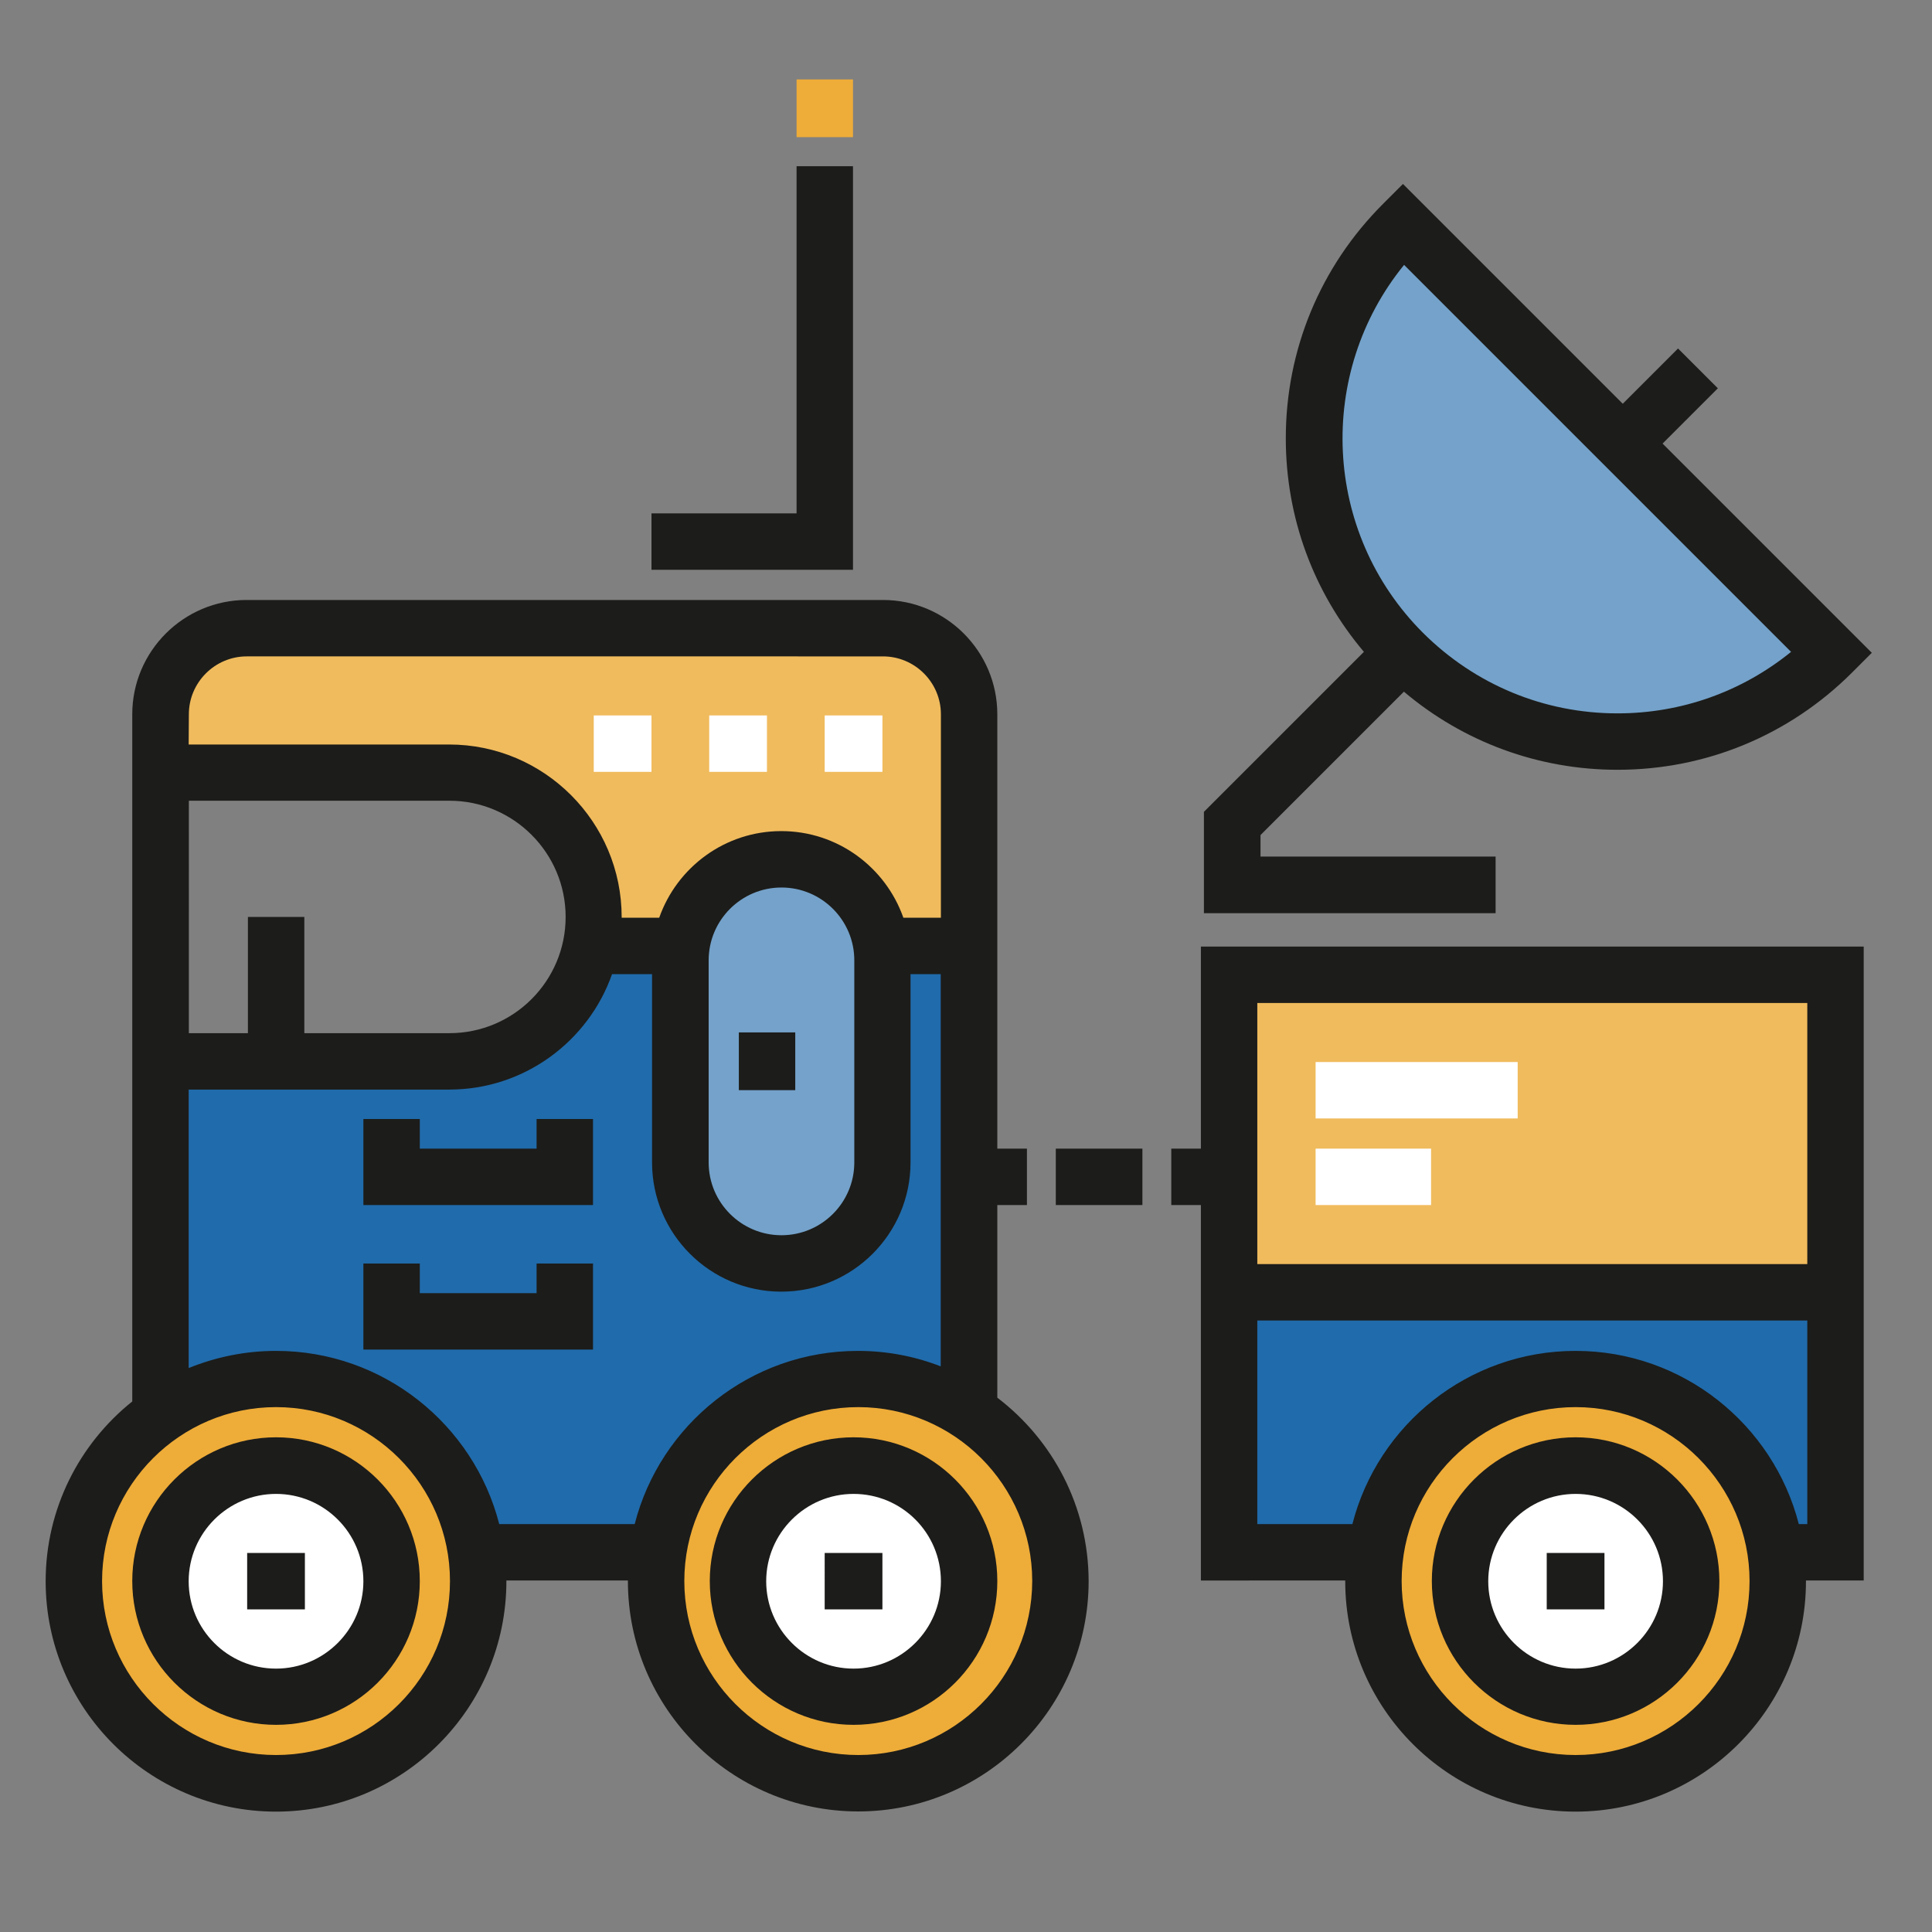 <?xml version="1.0" standalone="no"?><!DOCTYPE svg PUBLIC "-//W3C//DTD SVG 1.1//EN" "http://www.w3.org/Graphics/SVG/1.1/DTD/svg11.dtd"><svg t="1542513576323" class="icon" style="" viewBox="0 0 1024 1024" version="1.1" xmlns="http://www.w3.org/2000/svg" p-id="6435" xmlns:xlink="http://www.w3.org/1999/xlink" width="256" height="256"><rect x="0" y="0" width="1024" height="1024" fill="#808080" stroke="none"/><defs><style type="text/css"></style></defs><path d="M744.9 118.9c-61.5 61.5-63.5 167.8-2 229.3s177 54.6 238.5-6.8L744.9 118.9z m0 0" fill="#74A2CA" p-id="6436"></path><path d="M651.4 516.6h321.4V685H651.4z" fill="#F0BB5D" p-id="6437"></path><path d="M414.2 669.7c-29.6 0-53.6-24-53.6-53.6V509c0-29.6 24-53.6 53.6-53.6s53.6 24 53.6 53.6v107.1c-0.1 29.6-24 53.6-53.6 53.6z m0 0" fill="#74A2CA" p-id="6438"></path><path d="M414.2 669.7c-29.6 0-53.6-24-53.6-53.6V509c0-29.6 24-53.6 53.6-53.6s53.6 24 53.6 53.6v107.1c-0.1 29.6-24 53.6-53.6 53.6z m0 0" fill="#74A2CA" p-id="6439"></path><path d="M467.2 501.3c0.4 2.5 0.6 5.1 0.6 7.7v107.1c0 29.6-24 53.6-53.6 53.6s-53.6-24-53.6-53.6V509c0-2.6 0.2-5.2 0.5-7.7h-48c-7.1 34.9-38 61.2-75 61.2h-153v187.6c17.4-12.1 38.5-19.2 61.2-19.2 54 0 98.6 39.9 106 91.8h94.1c7.4-51.9 52.1-91.8 106-91.8 22.8 0 43.9 7.1 61.2 19.2V501.3h-46.4z m0 0" fill="#206BAB" p-id="6440"></path><path d="M312.4 501.3h48.8c3.7-26 26-45.9 53-45.9s49.3 20 53 45.9h46.5l-0.8-121.1c0-26.1-21.2-47.3-47.3-47.3h-334c-26.1 0-47.3 21.2-47.3 47.3v29.3h153.1c42.3 0 76.5 34.3 76.5 76.5 0 5.3-0.5 10.4-1.5 15.3z m0 0" fill="#F0BB5D" p-id="6441"></path><path d="M253.5 838c0 59.2-48 107.1-107.1 107.1S39.2 897.2 39.2 838s48-107.1 107.1-107.1 107.2 48 107.2 107.1z m0 0M559.6 838c0 59.2-48 107.1-107.1 107.1s-107.1-48-107.1-107.1 48-107.1 107.1-107.1 107.1 48 107.1 107.1z m0 0M942.2 838c0 59.2-48 107.1-107.1 107.1-59.2 0-107.1-48-107.1-107.1s48-107.1 107.1-107.1c59.1 0 107.1 48 107.1 107.1z m0 0" fill="#EEAC38" p-id="6442"></path><path d="M651.4 685v137.7H729c7.4-51.9 52.1-91.8 106-91.8 54 0 98.6 39.9 106 91.8h31.7V685H651.4z m0 0" fill="#206BAB" p-id="6443"></path><path d="M207.6 838c0 33.8-27.4 61.2-61.2 61.2-33.8 0-61.2-27.4-61.2-61.2 0-33.8 27.4-61.2 61.2-61.2 33.7 0 61.2 27.4 61.2 61.2z m0 0M513.7 838c0 33.8-27.4 61.2-61.2 61.2-33.8 0-61.2-27.4-61.2-61.2 0-33.8 27.4-61.2 61.2-61.2 33.8 0 61.2 27.4 61.2 61.2z m0 0M896.3 838c0 33.8-27.4 61.2-61.2 61.2-33.8 0-61.2-27.4-61.2-61.2 0-33.8 27.4-61.2 61.2-61.2 33.8 0 61.2 27.4 61.2 61.2z m0 0" fill="#FFFFFF" p-id="6444"></path><path d="M146.3 914.2c-42 0-76.2-34.2-76.2-76.2s34.2-76.2 76.2-76.2 76.2 34.2 76.2 76.2c0 42.1-34.2 76.2-76.2 76.2z m0-122.4c-25.5 0-46.3 20.8-46.3 46.3 0 25.5 20.7 46.3 46.3 46.3 25.5 0 46.3-20.8 46.3-46.3 0-25.6-20.8-46.3-46.3-46.3z m0 0M452.4 914.2c-42 0-76.2-34.2-76.2-76.2s34.2-76.2 76.2-76.2 76.2 34.2 76.2 76.2c0 42.1-34.2 76.2-76.2 76.2z m0-122.4c-25.5 0-46.3 20.8-46.3 46.3 0 25.5 20.8 46.3 46.3 46.3 25.5 0 46.3-20.8 46.3-46.3 0-25.6-20.7-46.3-46.3-46.3z m0 0" fill="#1C1C1A" p-id="6445"></path><path d="M131 823.1h30.6V853H131zM437.1 823.1h30.6V853h-30.6zM835.1 914.2c-42 0-76.2-34.2-76.2-76.2s34.2-76.2 76.2-76.2 76.2 34.2 76.2 76.2c0 42.1-34.2 76.2-76.2 76.2z m0-122.4c-25.5 0-46.3 20.8-46.3 46.3 0 25.5 20.8 46.3 46.3 46.3 25.5 0 46.3-20.8 46.3-46.3 0-25.6-20.8-46.3-46.3-46.3z m0 0" fill="#1C1C1A" p-id="6446"></path><path d="M819.8 823.1h30.6V853h-30.6zM391.6 547.2h29.9v30.6h-29.9zM314.3 638.7H192.6v-45.6h29.9v15.7h61.9v-15.7h29.9v45.6z m0 0M314.3 715.3H192.6v-45.6h29.9v15.7h61.9v-15.7h29.9v45.6z m0 0M452.1 302H345.3v-29.9h76.9v-184h29.9V302z m0 0" fill="#1C1C1A" p-id="6447"></path><path d="M422.2 42.1h29.9v30.6h-29.9z" fill="#EEAC38" p-id="6448"></path><path d="M314.7 379.2h30.6v29.9h-30.6zM375.9 379.2h30.6v29.9h-30.6zM437.1 379.2h30.6v29.9h-30.6z" fill="#FFFFFF" p-id="6449"></path><path d="M881.2 235.1l29.3-29.3-21.1-21.1-29.3 29.3L743.6 97.5 733 108.1c-33.2 33.2-51.5 77.3-51.5 124.2 0 41.9 14.6 81.5 41.4 113.2l-84.8 84.8V484h154.6v-30H668.1v-11.4l76-76c31.6 26.7 71.3 41.4 113.2 41.4 46.9 0 91-18.3 124.2-51.4l10.6-10.6-110.9-110.9z m-23.9 143c-38.9 0-75.5-15.2-103.1-42.7-53.3-53.3-56.6-137.8-10-195l205.1 205.1c-26 21.1-58.1 32.6-92 32.6z m0 0" fill="#1C1C1A" p-id="6450"></path><path d="M697.3 562.9h107.1v29.9H697.3zM697.3 608.8h61.2v29.9h-61.2z" fill="#FFFFFF" p-id="6451"></path><path d="M987.8 501.7H636.5v107.1h-15.7v29.9h15.7v199H713v0.4c0 67.3 54.8 122.1 122.1 122.1s122.1-54.8 122.1-122.1v-0.4h30.6v-336zM835.1 930.2c-50.8 0-92.2-41.4-92.2-92.2 0-50.8 41.4-92.2 92.2-92.2 50.8 0 92.2 41.4 92.2 92.2 0 50.9-41.4 92.2-92.2 92.2z m122.8-122.4h-4.5C939.9 755.1 892 716 835.1 716s-104.8 39.1-118.3 91.8h-50.4V699.9h291.5v107.9z m0-137.8H666.4V531.6h291.5V670z m0 0M528.6 740.8V638.7h15.7v-29.9h-15.7V378.6c0-33.4-27.2-60.6-60.6-60.6H130.7c-33.4 0-60.6 27.2-60.6 60.6v364.2c-28 22.4-45.9 56.8-45.9 95.3 0 67.3 54.8 122.1 122.1 122.1S268.4 905.4 268.4 838v-0.3h64.4v0.3c0 67.3 54.8 122.1 122.1 122.1S577 905.3 577 838c-0.1-39.6-19-74.8-48.4-97.2zM100.1 378.6c0-16.9 13.8-30.7 30.7-30.7H468c16.9 0 30.7 13.8 30.7 30.7v107.8h-19.9c-9.4-26.7-34.8-45.9-64.7-45.9-29.9 0-55.3 19.2-64.7 45.9h-19.9v-0.3c0-50.4-41-91.5-91.5-91.5H100l0.1-16zM452.8 509v107.1c0 21.3-17.3 38.6-38.6 38.6s-38.6-17.3-38.6-38.6V509c0-21.3 17.3-38.6 38.6-38.6s38.6 17.3 38.6 38.6z m-352.7-84.6h138.1c33.9 0 61.6 27.6 61.6 61.6s-27.6 61.6-61.6 61.6h-76.9V486h-29.9v61.6h-31.3V424.4z m46.2 505.8c-50.8 0-92.2-41.4-92.2-92.2 0-50.8 41.4-92.2 92.2-92.2 50.8 0 92.2 41.4 92.2 92.2 0 50.9-41.3 92.2-92.2 92.2z m118.3-122.4c-13.5-52.7-61.4-91.8-118.3-91.8-16.4 0-32 3.3-46.3 9.1V577.5h138.1c39.8 0 73.8-25.6 86.3-61.2h21.2v99.8c0 37.8 30.7 68.5 68.5 68.5s68.5-30.7 68.5-68.5v-99.8h16v207.9c-13.6-5.3-28.4-8.2-43.9-8.2-56.9 0-104.8 39.1-118.3 91.8h-71.8z m190.3 122.4c-50.8 0-92.2-41.4-92.2-92.2 0-50.8 41.4-92.2 92.2-92.2 50.8 0 92.2 41.4 92.2 92.2-0.1 50.9-41.4 92.2-92.2 92.2z m0 0M559.6 608.8h45.9v29.9h-45.9z" fill="#1C1C1A" p-id="6452"></path></svg>
